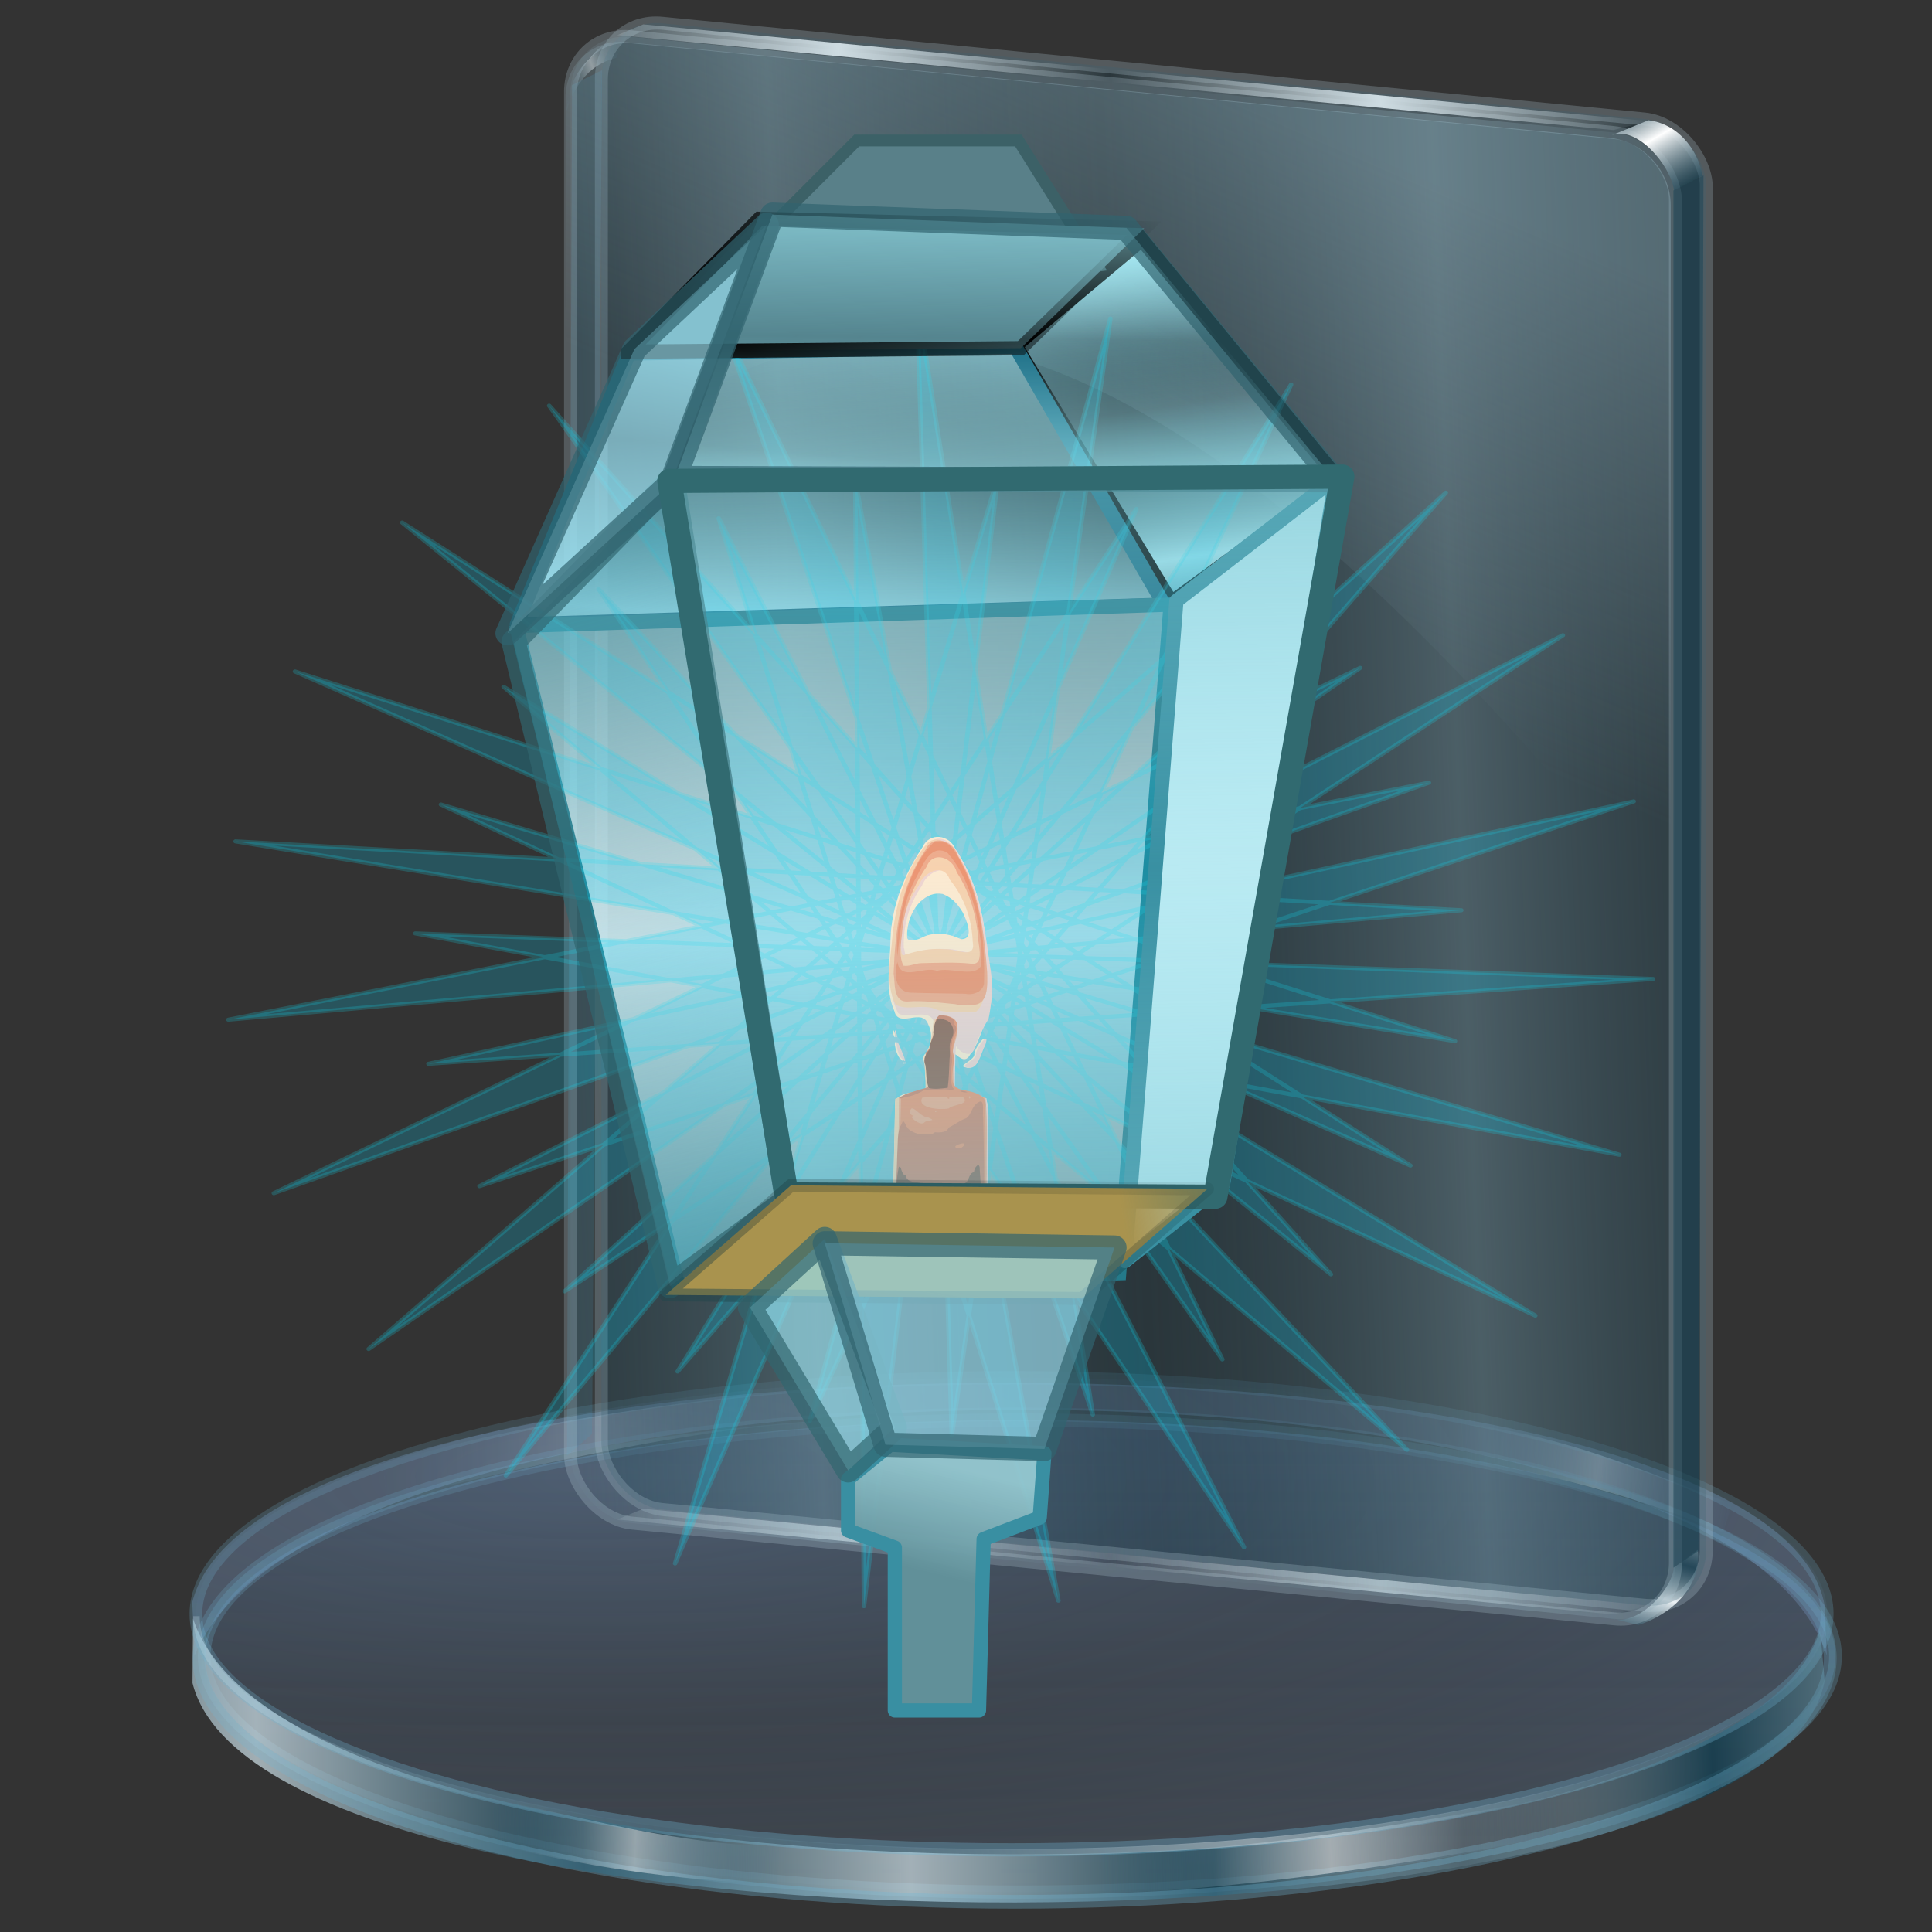 <?xml version="1.0" encoding="UTF-8" standalone="no"?>
<!-- Created with Inkscape (http://www.inkscape.org/) -->

<svg
   xmlns:dc="http://purl.org/dc/elements/1.1/"
   xmlns:cc="http://creativecommons.org/ns#"
   xmlns:rdf="http://www.w3.org/1999/02/22-rdf-syntax-ns#"
   xmlns:svg="http://www.w3.org/2000/svg"
   xmlns="http://www.w3.org/2000/svg"
   xmlns:xlink="http://www.w3.org/1999/xlink"
   xmlns:sodipodi="http://sodipodi.sourceforge.net/DTD/sodipodi-0.dtd"
   xmlns:inkscape="http://www.inkscape.org/namespaces/inkscape"
   id="svg2"
   sodipodi:version="0.32"
   inkscape:version="0.91 r13725"
   width="256"
   height="256"
   version="1.0"
   sodipodi:docname="candelaber.svg">
  <rect width="100%" height="100%" fill="#333333" stroke="none"/>
  <defs
     id="defs5">
    <linearGradient
       id="linearGradient4618"
       inkscape:collect="always">
      <stop
         id="stop4620"
         offset="0"
         style="stop-color:#aae7f1;stop-opacity:1" />
      <stop
         id="stop4622"
         offset="1"
         style="stop-color:#4e9ca9;stop-opacity:0" />
    </linearGradient>
    <linearGradient
       id="linearGradient4612"
       inkscape:collect="always">
      <stop
         id="stop4614"
         offset="0"
         style="stop-color:#619099;stop-opacity:1" />
      <stop
         id="stop4616"
         offset="1"
         style="stop-color:#95c8d0;stop-opacity:0.945" />
    </linearGradient>
    <linearGradient
       id="linearGradient4606"
       inkscape:collect="always">
      <stop
         id="stop4608"
         offset="0"
         style="stop-color:#4195a2;stop-opacity:1" />
      <stop
         id="stop4610"
         offset="1"
         style="stop-color:black;stop-opacity:0;" />
    </linearGradient>
    <linearGradient
       id="linearGradient4600"
       inkscape:collect="always">
      <stop
         id="stop4602"
         offset="0"
         style="stop-color:#b9ecf2;stop-opacity:0.544" />
      <stop
         id="stop4604"
         offset="1"
         style="stop-color:#d8f3f9;stop-opacity:0.878" />
    </linearGradient>
    <linearGradient
       id="linearGradient4594"
       inkscape:collect="always">
      <stop
         id="stop4596"
         offset="0"
         style="stop-color:#99ddec;stop-opacity:1" />
      <stop
         id="stop4598"
         offset="1"
         style="stop-color:#99e2ec;stop-opacity:0" />
    </linearGradient>
    <linearGradient
       id="linearGradient4565">
      <stop
         id="stop4567"
         offset="0"
         style="stop-color:#4e9aa9;stop-opacity:1" />
      <stop
         id="stop4569"
         offset="1"
         style="stop-color:#99dfec;stop-opacity:0" />
    </linearGradient>
    <linearGradient
       id="linearGradient4559"
       inkscape:collect="always">
      <stop
         id="stop4561"
         offset="0"
         style="stop-color:#99e1ec;stop-opacity:1" />
      <stop
         id="stop4563"
         offset="1"
         style="stop-color:#99e1ec;stop-opacity:0" />
    </linearGradient>
    <linearGradient
       id="linearGradient4551">
      <stop
         id="stop4553"
         offset="0"
         style="stop-color:#a6904d;stop-opacity:1" />
      <stop
         style="stop-color:#73bdc9;stop-opacity:0.498"
         offset="0"
         id="stop4555" />
      <stop
         id="stop4557"
         offset="1"
         style="stop-color:#99dfec;stop-opacity:0" />
    </linearGradient>
    <linearGradient
       inkscape:collect="always"
       id="linearGradient2817">
      <stop
         style="stop-color:#998461;stop-opacity:1;"
         offset="0"
         id="stop2819" />
      <stop
         style="stop-color:#d0ba95;stop-opacity:0.945"
         offset="1"
         id="stop2821" />
    </linearGradient>
    <linearGradient
       inkscape:collect="always"
       id="linearGradient2808">
      <stop
         style="stop-color:#f2e4b9;stop-opacity:0.825"
         offset="0"
         id="stop2810" />
      <stop
         style="stop-color:#f4f4f4;stop-opacity:0.878"
         offset="1"
         id="stop2812" />
    </linearGradient>
    <linearGradient
       inkscape:collect="always"
       id="linearGradient2803">
      <stop
         style="stop-color:#f1e0aa;stop-opacity:1"
         offset="0"
         id="stop2805" />
      <stop
         style="stop-color:#a9934e;stop-opacity:0;"
         offset="1"
         id="stop2807" />
    </linearGradient>
    <linearGradient
       inkscape:collect="always"
       id="linearGradient2793">
      <stop
         style="stop-color:black;stop-opacity:1;"
         offset="0"
         id="stop2795" />
      <stop
         style="stop-color:black;stop-opacity:0;"
         offset="1"
         id="stop2797" />
    </linearGradient>
    <linearGradient
       inkscape:collect="always"
       id="linearGradient2785">
      <stop
         style="stop-color:#a9934e;stop-opacity:1;"
         offset="0"
         id="stop2787" />
      <stop
         style="stop-color:#a9934e;stop-opacity:0;"
         offset="1"
         id="stop2789" />
    </linearGradient>
    <linearGradient
       inkscape:collect="always"
       id="linearGradient2886">
      <stop
         style="stop-color:#ecd899;stop-opacity:1;"
         offset="0"
         id="stop2888" />
      <stop
         style="stop-color:#ecd899;stop-opacity:0;"
         offset="1"
         id="stop2890" />
    </linearGradient>
    <linearGradient
       id="linearGradient2878">
      <stop
         style="stop-color:#a9934e;stop-opacity:1"
         offset="0"
         id="stop2880" />
      <stop
         style="stop-color:#ecd899;stop-opacity:0;"
         offset="1"
         id="stop2882" />
    </linearGradient>
    <linearGradient
       id="linearGradient2868">
      <stop
         style="stop-color:#a6904d;stop-opacity:1"
         offset="0"
         id="stop2870" />
      <stop
         id="stop2876"
         offset="0"
         style="stop-color:#c9b473;stop-opacity:0.498;" />
      <stop
         style="stop-color:#ecd899;stop-opacity:0;"
         offset="1"
         id="stop2872" />
    </linearGradient>
    <linearGradient
       inkscape:collect="always"
       id="linearGradient2832">
      <stop
         style="stop-color:black;stop-opacity:1;"
         offset="0"
         id="stop2834" />
      <stop
         style="stop-color:black;stop-opacity:0;"
         offset="1"
         id="stop2836" />
    </linearGradient>
    <linearGradient
       inkscape:collect="always"
       xlink:href="#linearGradient2832"
       id="linearGradient2838"
       x1="76.552"
       y1="25.002"
       x2="91.389"
       y2="5.189"
       gradientUnits="userSpaceOnUse"
       gradientTransform="matrix(2.308,0,0,2.117,-65.623,-3.395)" />
    <linearGradient
       inkscape:collect="always"
       xlink:href="#linearGradient2868"
       id="linearGradient2874"
       x1="89.41"
       y1="89.474"
       x2="88.909"
       y2="60.226"
       gradientUnits="userSpaceOnUse"
       spreadMethod="reflect"
       gradientTransform="matrix(2.308,0,0,2.117,-63.279,-7.266)" />
    <linearGradient
       inkscape:collect="always"
       xlink:href="#linearGradient2878"
       id="linearGradient2884"
       x1="71.484"
       y1="87.744"
       x2="64"
       y2="61.012"
       gradientUnits="userSpaceOnUse"
       spreadMethod="reflect"
       gradientTransform="matrix(2.308,0,0,2.117,-63.871,-8.263)" />
    <linearGradient
       inkscape:collect="always"
       xlink:href="#linearGradient2886"
       id="linearGradient2892"
       x1="84.379"
       y1="32.3"
       x2="84.506"
       y2="22.644"
       gradientUnits="userSpaceOnUse"
       spreadMethod="reflect"
       gradientTransform="matrix(2.308,0,0,2.117,-65.41,-10.828)" />
    <linearGradient
       inkscape:collect="always"
       xlink:href="#linearGradient2785"
       id="linearGradient2791"
       x1="79.276"
       y1="89.78"
       x2="97.205"
       y2="86.701"
       gradientUnits="userSpaceOnUse"
       gradientTransform="matrix(1.896,0,0,2.141,5.333,-8.124)" />
    <linearGradient
       inkscape:collect="always"
       xlink:href="#linearGradient2793"
       id="linearGradient2799"
       x1="56.189"
       y1="114.918"
       x2="63.23"
       y2="75.928"
       gradientUnits="userSpaceOnUse"
       gradientTransform="matrix(1.896,0,0,2.141,5.333,-8.124)" />
    <linearGradient
       inkscape:collect="always"
       xlink:href="#linearGradient2803"
       id="linearGradient2809"
       x1="77.98"
       y1="36.81"
       x2="76.171"
       y2="25.78"
       gradientUnits="userSpaceOnUse"
       spreadMethod="reflect"
       gradientTransform="matrix(2.308,0,0,2.117,-17.112,-6.571)" />
    <linearGradient
       inkscape:collect="always"
       xlink:href="#linearGradient2886"
       id="linearGradient2814"
       x1="113.905"
       y1="82.071"
       x2="115.944"
       y2="55.92"
       gradientUnits="userSpaceOnUse"
       spreadMethod="reflect" />
    <linearGradient
       inkscape:collect="always"
       xlink:href="#linearGradient2808"
       id="linearGradient2815"
       x1="105.54"
       y1="77.389"
       x2="106.669"
       y2="130.756"
       gradientUnits="userSpaceOnUse"
       spreadMethod="reflect" />
    <linearGradient
       inkscape:collect="always"
       xlink:href="#linearGradient2817"
       id="linearGradient2823"
       x1="126.743"
       y1="229.622"
       x2="130.78"
       y2="213.205"
       gradientUnits="userSpaceOnUse" />
    <linearGradient
       inkscape:collect="always"
       xlink:href="#linearGradient4618"
       id="linearGradient1954"
       gradientUnits="userSpaceOnUse"
       gradientTransform="matrix(1.969,0,0,1.806,-193.016,11.664)"
       spreadMethod="reflect"
       x1="77.98"
       y1="36.81"
       x2="76.171"
       y2="25.78" />
    <linearGradient
       inkscape:collect="always"
       xlink:href="#linearGradient4594"
       id="linearGradient1956"
       gradientUnits="userSpaceOnUse"
       spreadMethod="reflect"
       x1="113.905"
       y1="82.071"
       x2="115.944"
       y2="55.92"
       gradientTransform="matrix(0.853,0,0,0.853,-178.417,17.269)" />
    <linearGradient
       inkscape:collect="always"
       xlink:href="#linearGradient4600"
       id="linearGradient1958"
       gradientUnits="userSpaceOnUse"
       spreadMethod="reflect"
       x1="105.54"
       y1="77.389"
       x2="106.669"
       y2="130.756"
       gradientTransform="matrix(0.853,0,0,0.853,-178.417,17.269)" />
    <linearGradient
       inkscape:collect="always"
       xlink:href="#linearGradient2832"
       id="linearGradient1960"
       gradientUnits="userSpaceOnUse"
       gradientTransform="matrix(1.969,0,0,1.806,-234.399,14.373)"
       x1="76.552"
       y1="25.002"
       x2="91.389"
       y2="5.189" />
    <linearGradient
       inkscape:collect="always"
       xlink:href="#linearGradient4565"
       id="linearGradient1962"
       gradientUnits="userSpaceOnUse"
       gradientTransform="matrix(1.969,0,0,1.806,-232.905,10.22)"
       spreadMethod="reflect"
       x1="71.484"
       y1="87.744"
       x2="64"
       y2="61.012" />
    <linearGradient
       inkscape:collect="always"
       xlink:href="#linearGradient4612"
       id="linearGradient1964"
       gradientUnits="userSpaceOnUse"
       x1="126.743"
       y1="229.622"
       x2="130.78"
       y2="213.205"
       gradientTransform="matrix(0.853,0,0,0.853,-178.417,17.269)" />
    <linearGradient
       inkscape:collect="always"
       xlink:href="#linearGradient4559"
       id="linearGradient1966"
       gradientUnits="userSpaceOnUse"
       gradientTransform="matrix(1.969,0,0,1.806,-234.806,8.032)"
       spreadMethod="reflect"
       x1="84.379"
       y1="32.3"
       x2="84.506"
       y2="22.644" />
    <linearGradient
       inkscape:collect="always"
       xlink:href="#linearGradient4551"
       id="linearGradient1968"
       gradientUnits="userSpaceOnUse"
       gradientTransform="matrix(1.969,0,0,1.806,-232.694,10.482)"
       spreadMethod="reflect"
       x1="89.41"
       y1="89.474"
       x2="88.909"
       y2="60.226" />
    <linearGradient
       inkscape:collect="always"
       xlink:href="#linearGradient2785"
       id="linearGradient1970"
       gradientUnits="userSpaceOnUse"
       gradientTransform="matrix(1.618,0,0,1.826,-173.867,10.339)"
       x1="79.276"
       y1="89.78"
       x2="97.205"
       y2="86.701" />
    <linearGradient
       inkscape:collect="always"
       xlink:href="#linearGradient4606"
       id="linearGradient1972"
       gradientUnits="userSpaceOnUse"
       gradientTransform="matrix(1.618,0,0,1.826,-173.867,10.339)"
       x1="56.189"
       y1="114.918"
       x2="63.23"
       y2="75.928" />
    <linearGradient
       id="linearGradient3863">
      <stop
         id="stop3865"
         offset="0"
         style="stop-color:#608596;stop-opacity:1;" />
      <stop
         id="stop3867"
         offset="1"
         style="stop-color:#608596;stop-opacity:0;" />
    </linearGradient>
    <linearGradient
       id="linearGradient3828">
      <stop
         style="stop-color:#ffffff;stop-opacity:0.486;"
         offset="0"
         id="stop3830" />
      <stop
         style="stop-color:#286483;stop-opacity:0;"
         offset="1"
         id="stop3832" />
    </linearGradient>
    <linearGradient
       id="linearGradient3906">
      <stop
         id="stop3908"
         offset="0"
         style="stop-color:#cedce2;stop-opacity:1;" />
      <stop
         id="stop3910"
         offset="1"
         style="stop-color:#cedce2;stop-opacity:0;" />
    </linearGradient>
    <linearGradient
       id="linearGradient3892">
      <stop
         id="stop3894"
         offset="0"
         style="stop-color:#1a485c;stop-opacity:0.535;" />
      <stop
         id="stop3896"
         offset="1"
         style="stop-color:#ffffff;stop-opacity:1;" />
    </linearGradient>
    <linearGradient
       id="linearGradient3878">
      <stop
         id="stop3880"
         offset="0"
         style="stop-color:#9abcca;stop-opacity:0.599;" />
      <stop
         id="stop3882"
         offset="1"
         style="stop-color:#9abcca;stop-opacity:0;" />
    </linearGradient>
    <linearGradient
       id="linearGradient3867">
      <stop
         id="stop3869"
         offset="0"
         style="stop-color:#99bbc9;stop-opacity:0.507;" />
      <stop
         id="stop3871"
         offset="1"
         style="stop-color:#476b7a;stop-opacity:0;" />
    </linearGradient>
    <linearGradient
       id="linearGradient3851">
      <stop
         id="stop3853"
         offset="0"
         style="stop-color:#123e50;stop-opacity:0.683;" />
      <stop
         style="stop-color:#c6d7de;stop-opacity:0.749;"
         offset="0.371"
         id="stop3861" />
      <stop
         style="stop-color:#123e50;stop-opacity:0.782;"
         offset="0.716"
         id="stop3859" />
      <stop
         id="stop3855"
         offset="1"
         style="stop-color:#c3d4db;stop-opacity:0.099;" />
    </linearGradient>
    <linearGradient
       id="linearGradient3824">
      <stop
         style="stop-color:#ffffff;stop-opacity:0.838;"
         offset="0"
         id="stop3826" />
      <stop
         style="stop-color:#70b5d4;stop-opacity:0;"
         offset="1"
         id="stop3828" />
    </linearGradient>
    <linearGradient
       id="linearGradient3815">
      <stop
         style="stop-color:#9fcaff;stop-opacity:0.113;"
         offset="0"
         id="stop3817" />
      <stop
         style="stop-color:#668dbd;stop-opacity:0;"
         offset="1"
         id="stop3819" />
    </linearGradient>
    <linearGradient
       id="linearGradient3773">
      <stop
         id="stop3775"
         offset="0"
         style="stop-color:#70b5d4;stop-opacity:0.838;" />
      <stop
         id="stop3777"
         offset="1"
         style="stop-color:#70b5d4;stop-opacity:0.275;" />
    </linearGradient>
    <linearGradient
       id="linearGradient3765">
      <stop
         id="stop3767"
         offset="0"
         style="stop-color:#668dbd;stop-opacity:0.353;" />
      <stop
         id="stop3769"
         offset="1"
         style="stop-color:#668dbd;stop-opacity:0.094;" />
    </linearGradient>
    <linearGradient
       gradientUnits="userSpaceOnUse"
       y2="256.248"
       x2="17.757"
       y1="183.528"
       x1="17.757"
       id="linearGradient3771"
       xlink:href="#linearGradient3765"
       inkscape:collect="always" />
    <linearGradient
       gradientUnits="userSpaceOnUse"
       y2="173.91"
       x2="67.09"
       y1="264.766"
       x1="66.09"
       id="linearGradient3779"
       xlink:href="#linearGradient3773"
       inkscape:collect="always" />
    <linearGradient
       gradientTransform="translate(-69.456,-43.096)"
       spreadMethod="reflect"
       gradientUnits="userSpaceOnUse"
       y2="6.578"
       x2="63.371"
       y1="10.421"
       x1="61.93"
       id="linearGradient3826"
       xlink:href="#linearGradient3828"
       inkscape:collect="always" />
    <linearGradient
       y2="254.222"
       x2="266.184"
       y1="253.176"
       x1="229.62"
       spreadMethod="reflect"
       gradientTransform="matrix(0.827,0,0,-0.827,-106.377,393.99)"
       gradientUnits="userSpaceOnUse"
       id="linearGradient3860"
       xlink:href="#linearGradient3828"
       inkscape:collect="always" />
    <linearGradient
       y2="252.548"
       x2="249.448"
       y1="251.921"
       x1="226.482"
       spreadMethod="reflect"
       gradientTransform="matrix(-0.82,-0.107,0.107,-0.82,367.072,422.465)"
       gradientUnits="userSpaceOnUse"
       id="linearGradient3862"
       xlink:href="#linearGradient3828"
       inkscape:collect="always" />
    <linearGradient
       y2="234.6"
       x2="354.074"
       y1="236.06"
       x1="218.432"
       spreadMethod="reflect"
       gradientTransform="matrix(0.827,0,0,0.827,-100.847,27.345)"
       gradientUnits="userSpaceOnUse"
       id="linearGradient3868"
       xlink:href="#linearGradient3851"
       inkscape:collect="always" />
    <linearGradient
       y2="252.548"
       x2="249.448"
       y1="251.921"
       x1="226.482"
       spreadMethod="reflect"
       gradientTransform="matrix(0.827,0,0,0.608,-100.847,80.374)"
       gradientUnits="userSpaceOnUse"
       id="linearGradient3872"
       xlink:href="#linearGradient3828"
       inkscape:collect="always" />
    <linearGradient
       y2="254.222"
       x2="266.184"
       y1="253.176"
       x1="229.62"
       spreadMethod="reflect"
       gradientTransform="matrix(-0.827,0,0,0.633,365.062,74.618)"
       gradientUnits="userSpaceOnUse"
       id="linearGradient3874"
       xlink:href="#linearGradient3828"
       inkscape:collect="always" />
    <radialGradient
       r="126.76"
       fy="149.726"
       fx="-39.669"
       cy="149.726"
       cx="-39.669"
       spreadMethod="reflect"
       gradientTransform="matrix(1,0,0,0.283,0,157.826)"
       gradientUnits="userSpaceOnUse"
       id="radialGradient3876"
       xlink:href="#linearGradient3815"
       inkscape:collect="always" />
    <linearGradient
       y2="234.132"
       x2="144.097"
       y1="264.766"
       x1="66.09"
       spreadMethod="reflect"
       gradientTransform="matrix(0.827,0,0,0.862,114.192,14.734)"
       gradientUnits="userSpaceOnUse"
       id="linearGradient3881"
       xlink:href="#linearGradient3824"
       inkscape:collect="always" />
    <linearGradient
       y2="296.34"
       x2="-180.909"
       y1="350.203"
       x1="-192.233"
       spreadMethod="reflect"
       gradientUnits="userSpaceOnUse"
       id="linearGradient3961"
       xlink:href="#linearGradient3851"
       inkscape:collect="always" />
    <linearGradient
       y2="139.838"
       x2="-117.927"
       y1="139.838"
       x1="-256.454"
       gradientUnits="userSpaceOnUse"
       id="linearGradient3963"
       xlink:href="#linearGradient3863"
       inkscape:collect="always" />
    <linearGradient
       y2="176.279"
       x2="-205.688"
       y1="139.838"
       x1="-255.704"
       spreadMethod="reflect"
       gradientUnits="userSpaceOnUse"
       id="linearGradient3965"
       xlink:href="#linearGradient3906"
       inkscape:collect="always" />
    <linearGradient
       y2="308.182"
       x2="-65.096"
       y1="389.57"
       x1="-69.751"
       spreadMethod="reflect"
       gradientUnits="userSpaceOnUse"
       id="linearGradient3969"
       xlink:href="#linearGradient3851"
       inkscape:collect="always" />
    <linearGradient
       gradientTransform="matrix(1,0.025,0,1,11.542,-217.795)"
       y2="308.182"
       x2="-65.096"
       y1="389.57"
       x1="-69.751"
       spreadMethod="reflect"
       gradientUnits="userSpaceOnUse"
       id="linearGradient3850"
       xlink:href="#linearGradient3851"
       inkscape:collect="always" />
    <linearGradient
       gradientTransform="matrix(1,0.025,0,1,11.542,-217.795)"
       y2="296.34"
       x2="-180.909"
       y1="350.203"
       x1="-192.233"
       spreadMethod="reflect"
       gradientUnits="userSpaceOnUse"
       id="linearGradient3855"
       xlink:href="#linearGradient3851"
       inkscape:collect="always" />
    <linearGradient
       gradientUnits="userSpaceOnUse"
       y2="135.619"
       x2="-189.41"
       y1="45.161"
       x1="-220.782"
       id="linearGradient3869"
       xlink:href="#linearGradient3828"
       inkscape:collect="always" />
    <linearGradient
       y2="-16.116"
       x2="359.276"
       y1="-13.077"
       x1="317.975"
       spreadMethod="reflect"
       gradientTransform="matrix(0.827,0,0,0.827,-308.167,32.018)"
       gradientUnits="userSpaceOnUse"
       id="linearGradient3082"
       xlink:href="#linearGradient3906"
       inkscape:collect="always" />
    <linearGradient
       y2="-6.678"
       x2="360.237"
       y1="1.048"
       x1="364.687"
       spreadMethod="reflect"
       gradientTransform="matrix(0.827,0,0,0.827,-308.167,32.018)"
       gradientUnits="userSpaceOnUse"
       id="linearGradient3085"
       xlink:href="#linearGradient3892"
       inkscape:collect="always" />
    <linearGradient
       y2="30.137"
       x2="264.016"
       y1="-44.748"
       x1="289.318"
       gradientTransform="matrix(0.823,0.08,0,0.827,-308.189,32.26)"
       gradientUnits="userSpaceOnUse"
       id="linearGradient3089"
       xlink:href="#linearGradient3878"
       inkscape:collect="always" />
    <linearGradient
       y2="54.152"
       x2="278.953"
       y1="56.223"
       x1="227.445"
       spreadMethod="reflect"
       gradientTransform="matrix(0.827,0,0,0.827,-309.05,61.54)"
       gradientUnits="userSpaceOnUse"
       id="linearGradient3092"
       xlink:href="#linearGradient3867"
       inkscape:collect="always" />
    <linearGradient
       y2="-4.093"
       x2="361.38"
       y1="-9.786"
       x1="359.711"
       spreadMethod="reflect"
       gradientTransform="matrix(0.827,0,0,-0.827,-308.378,209.253)"
       gradientUnits="userSpaceOnUse"
       id="linearGradient3097"
       xlink:href="#linearGradient3892"
       inkscape:collect="always" />
    <linearGradient
       y2="-16.116"
       x2="359.276"
       y1="-13.077"
       x1="317.975"
       spreadMethod="reflect"
       gradientTransform="matrix(0.827,0,0,0.827,-308.167,221.322)"
       gradientUnits="userSpaceOnUse"
       id="linearGradient3100"
       xlink:href="#linearGradient3906"
       inkscape:collect="always" />
    <linearGradient
       y2="6.578"
       x2="63.371"
       y1="10.421"
       x1="61.93"
       spreadMethod="reflect"
       gradientTransform="matrix(0,1,1,0,-156.373,-45.269)"
       gradientUnits="userSpaceOnUse"
       id="linearGradient3103"
       xlink:href="#linearGradient3828"
       inkscape:collect="always" />
    <linearGradient
       inkscape:collect="always"
       xlink:href="#linearGradient3773"
       id="linearGradient4547"
       gradientUnits="userSpaceOnUse"
       x1="66.09"
       y1="264.766"
       x2="67.09"
       y2="173.91" />
    <linearGradient
       inkscape:collect="always"
       xlink:href="#linearGradient3773"
       id="linearGradient4549"
       gradientUnits="userSpaceOnUse"
       x1="66.09"
       y1="264.766"
       x2="67.09"
       y2="173.91" />
  </defs>
  <sodipodi:namedview
     inkscape:window-height="1057"
     inkscape:window-width="1920"
     inkscape:pageshadow="2"
     inkscape:pageopacity="0"
     guidetolerance="10.0"
     gridtolerance="10.0"
     objecttolerance="10.0"
     borderopacity="1.0"
     bordercolor="#666666"
     pagecolor="#ffffff"
     id="base"
     inkscape:zoom="3.3984375"
     inkscape:cx="128"
     inkscape:cy="128"
     inkscape:window-x="-2"
     inkscape:window-y="-5"
     inkscape:current-layer="svg2"
     width="256px"
     height="256px"
     showgrid="false"
     inkscape:window-maximized="1" />
  <g
     id="g4523"
     transform="matrix(1.039,0,0,1.039,-2.876,-3.29)">
    <g
       transform="translate(-2.664,4.735)"
       id="g3846">
      <path
         style="opacity:0.6;fill:url(#linearGradient3860);fill-opacity:1;stroke:none"
         d="m 54.736,189.873 c 11.343,-2.986 45.459,-11.095 58.887,-9.859 l -0.886,-4.417 c -12.716,0.165 -45.309,4.766 -58.434,9.796 z"
         id="path3807"
         inkscape:connector-curvature="0"
         sodipodi:nodetypes="ccccc" />
      <path
         sodipodi:nodetypes="ccccc"
         inkscape:connector-curvature="0"
         id="path3803"
         d="m 225.185,193.85 c -10.996,-4.577 -21.979,-7.512 -35.16,-9.587 l 1.518,-4.32 c 13.501,1.503 24.017,6.306 34.784,10.309 z"
         style="fill:url(#linearGradient3862);fill-opacity:1;stroke:none" />
      <path
         style="fill:#7b97c2;fill-opacity:0.332;stroke:none"
         d="m 29.953,202.769 0.296,6.783 c 17.429,-41.667 194.672,-41.857 208.155,0 l -0.296,-6.502 C 231.103,165.66 39.311,165.153 29.953,202.769 Z"
         id="path3781"
         inkscape:connector-curvature="0"
         sodipodi:nodetypes="ccccc" />
      <ellipse
         style="fill:url(#linearGradient3771);fill-opacity:1;stroke:url(#linearGradient4547);stroke-width:1.959;stroke-miterlimit:4;stroke-dasharray:none;stroke-opacity:0.427"
         id="path3755"
         transform="matrix(0.827,0,0,0.862,115.18,19.83)"
         cx="24.564"
         cy="220.19"
         rx="125.78"
         ry="34.923" />
      <path
         sodipodi:nodetypes="ccccc"
         inkscape:connector-curvature="0"
         id="path3783"
         d="m 29.983,213.069 0.067,-8.22 c 13.102,40.124 195.927,39.629 207.496,1.437 l 0.592,6.502 C 231.132,250.178 39.34,250.685 29.983,213.069 Z"
         style="fill:url(#linearGradient3868);fill-opacity:1;stroke:none" />
      <ellipse
         transform="matrix(0.827,0,0,0.89,114.517,13.925)"
         id="path3785"
         style="fill:none;stroke:url(#linearGradient4549);stroke-width:1.959;stroke-miterlimit:4;stroke-dasharray:none;stroke-opacity:0.427"
         cx="24.564"
         cy="220.19"
         rx="125.78"
         ry="34.923" />
      <path
         style="fill:url(#linearGradient3872);fill-opacity:1;stroke:none"
         d="m 68.008,227.81 c 11.496,2.29 23.526,5.878 36.865,6.135 l -0.346,4.779 c -13.505,-0.504 -25.08,-2.407 -35.682,-5.023 z"
         id="path3789"
         inkscape:connector-curvature="0"
         sodipodi:nodetypes="ccccc" />
      <path
         sodipodi:nodetypes="ccccc"
         inkscape:connector-curvature="0"
         id="path3799"
         d="m 203.819,227.637 c -11.343,2.117 -44.492,8.055 -57.986,6.597 l -0.144,5.491 c 12.959,0.451 46.312,-4.401 58.375,-7.444 z"
         style="fill:url(#linearGradient3874);fill-opacity:1;stroke:none" />
      <ellipse
         transform="matrix(0.827,0,0,0.862,114.122,14.437)"
         id="path3811"
         style="fill:url(#radialGradient3876);fill-opacity:1;stroke:url(#linearGradient3779);stroke-width:1.959;stroke-miterlimit:4;stroke-dasharray:none;stroke-opacity:0.427"
         cx="24.564"
         cy="220.19"
         rx="125.78"
         ry="34.923" />
      <path
         style="fill:none;stroke:url(#linearGradient3881);stroke-width:0.827;stroke-miterlimit:4;stroke-dasharray:none;stroke-opacity:0.427"
         d="m 238.526,204.545 c 0,16.626 -46.571,30.105 -104.02,30.105 -57.448,0 -104.02,-13.478 -104.02,-30.105"
         id="path3821"
         inkscape:connector-curvature="0"
         sodipodi:nodetypes="csc" />
    </g>
    <g
       transform="translate(224.017,-5.677)"
       id="g3873">
      <path
         style="fill:url(#linearGradient3103);fill-opacity:1;stroke:none"
         d="m -141.328,13.578 -1.321,2.642 c -2.317,0.547 -4.95,2.202 -6.325,6.725 0.187,-3.306 1.438,-5.221 3.002,-6.725 1.479,-1.981 3.06,-2.332 4.644,-2.642 z"
         id="path3818"
         inkscape:connector-curvature="0"
         sodipodi:nodetypes="ccccc" />
      <path
         inkscape:connector-curvature="0"
         id="path3914"
         d="m -142.529,202.625 3.313,-1.371 128.169,12.337 -4.455,1.142 z"
         style="opacity:0.771;fill:url(#linearGradient3100);fill-opacity:1;stroke:none" />
      <path
         sodipodi:nodetypes="ccccc"
         inkscape:connector-curvature="0"
         id="path3900"
         d="m -15.933,215.172 c 3.221,1.302 7.77,-3.233 8.169,-6.413 l 3.02,-2.244 c 0.632,4.076 -2.777,8.039 -7.569,9.569 z"
         style="fill:url(#linearGradient3097);fill-opacity:1;stroke:none" />
      <rect
         style="opacity:0.6;fill:#123e50;fill-opacity:0.473;stroke:#b6ccd6;stroke-width:1.658;stroke-miterlimit:4;stroke-dasharray:none;stroke-opacity:0.427"
         id="rect3863"
         width="141.618"
         height="189.545"
         x="-145.28"
         y="25.144"
         ry="7.847"
         transform="matrix(0.995,0.097,0,1,0,0)" />
      <path
         sodipodi:nodetypes="ccccc"
         inkscape:connector-curvature="0"
         id="path3888"
         d="m -148.302,19.705 3.837,-1.918 -1.279,173.933 -3.197,2.771 z"
         style="fill:#449abe;fill-opacity:0.199;stroke:none" />
      <rect
         transform="matrix(0.995,0.097,0,1,0,0)"
         ry="7.847"
         y="27.252"
         x="-149.237"
         height="189.545"
         width="141.618"
         id="rect3865"
         style="opacity:0.6;fill:url(#linearGradient3092);fill-opacity:1;stroke:#b6ccd6;stroke-width:1.658;stroke-miterlimit:4;stroke-dasharray:none;stroke-opacity:0.427" />
      <path
         style="opacity:0.6;fill:url(#linearGradient3089);fill-opacity:1;stroke:none"
         d="m -141.318,14.218 125.33,12.202 c 4.327,0.421 7.81,4.26 7.81,8.608 l 0,90.849 C -83.297,31.653 -118.383,45.376 -149.129,70.804 l 0,-49.499 c 0,-4.347 3.483,-7.508 7.81,-7.087 z"
         id="rect3875"
         inkscape:connector-curvature="0"
         sodipodi:nodetypes="sssccss" />
      <path
         style="fill:#204757;fill-opacity:0.585;stroke:none"
         d="m -7.834,33.133 3.837,-1.918 -0.639,175.425 -3.197,2.132 z"
         id="path3886"
         inkscape:connector-curvature="0"
         sodipodi:nodetypes="ccccc" />
      <path
         style="fill:url(#linearGradient3085);fill-opacity:1;stroke:none"
         d="m -15.721,26.099 c 3.221,-1.302 7.559,3.859 7.958,7.039 l 3.614,-1.863 c -0.28,-2.409 -2.499,-6.572 -6.882,-7.095 z"
         id="path3890"
         inkscape:connector-curvature="0"
         sodipodi:nodetypes="ccccc" />
      <path
         style="fill:url(#linearGradient3082);fill-opacity:1;stroke:none"
         d="m -142.529,13.321 3.313,-1.371 128.169,12.337 -4.455,1.142 z"
         id="path3904"
         inkscape:connector-curvature="0" />
    </g>
  </g>
  <g
     id="g4624"
     transform="translate(195.678,-4.12)">
    <path
       sodipodi:nodetypes="ccccc"
       id="path2801"
       d="M -61.119,49.908 -44.384,35.88 -18.253,67.716 -40.477,83.929 -61.119,49.908 Z"
       style="fill:url(#linearGradient1954);fill-opacity:1;fill-rule:evenodd;stroke:#000000;stroke-width:1.886px;stroke-linecap:butt;stroke-linejoin:miter;stroke-opacity:1"
       inkscape:connector-curvature="0" />
    <path
       id="path1919"
       d="m -112.33,50.969 -14.88,35.888 85.781,-2.626 -19.695,-34.137 -51.206,0.875 z"
       style="fill:url(#linearGradient1956);fill-opacity:1;fill-rule:evenodd;stroke:#196b83;stroke-width:1.877;stroke-linecap:round;stroke-linejoin:round;stroke-miterlimit:4;stroke-dasharray:none;stroke-opacity:1"
       inkscape:connector-curvature="0" />
    <path
       sodipodi:nodetypes="ccccc"
       id="path2826"
       d="m -127.266,87.071 86.697,-2.84 -6.812,88.601 -58.36,1.881 -21.525,-87.642 z"
       style="fill:url(#linearGradient1958);fill-opacity:1;fill-rule:evenodd;stroke:#247a8a;stroke-width:1.886px;stroke-linecap:butt;stroke-linejoin:miter;stroke-opacity:1"
       inkscape:connector-curvature="0" />
    <path
       transform="matrix(1.969,0,0,1.806,-194.472,10.63)"
       d="M 19.238,45.659 94.305,81.912 26.452,34.734 88.954,89.895 36.345,26.16 81.647,96.138 48.185,20.573 72.927,100.179 61.093,18.387 63.44,101.716 74.112,19.766 53.89,100.638 86.277,24.605 44.985,97.023 96.684,32.547 37.386,91.139 104.563,43.003 31.656,83.423 109.329,55.196 28.221,74.448 110.629,68.223 27.334,64.878 108.365,81.118 29.062,55.424 102.707,92.924 33.276,46.787 94.073,102.765 39.665,39.607 83.104,109.912 47.753,34.417 70.614,113.835 56.942,31.602 57.529,114.243 66.55,31.37 44.818,111.104 75.864,33.739 33.426,104.654 84.194,38.533 24.197,95.368 90.921,45.397 17.815,83.937 95.547,53.821 14.754,71.208 97.728,63.18 15.24,58.126 97.304,72.782 Z"
       inkscape:randomized="0"
       inkscape:rounded="0"
       inkscape:flatsided="false"
       sodipodi:arg2="0.45395525"
       sodipodi:arg1="-2.69465"
       sodipodi:r2="35.289879"
       sodipodi:r1="48.072758"
       sodipodi:cy="66.436874"
       sodipodi:cx="62.589176"
       sodipodi:sides="23"
       id="path3153"
       style="opacity:0.209;fill:#00d4ff;fill-opacity:1;stroke:#16ddf0;stroke-width:0.3;stroke-linecap:square;stroke-linejoin:round;stroke-miterlimit:4;stroke-dasharray:none;stroke-opacity:1"
       sodipodi:type="star" />
    <path
       id="path2850"
       d="m -105.763,46.336 23.611,-23.6 21.414,0 10.433,16.608 -55.457,6.993 z"
       style="fill:#598089;fill-opacity:1;fill-rule:evenodd;stroke:#3c6167;stroke-width:1.558px;stroke-linecap:butt;stroke-linejoin:miter;stroke-opacity:1"
       inkscape:connector-curvature="0" />
    <path
       sodipodi:nodetypes="ccccc"
       id="path2830"
       d="m -112.404,50.722 17.339,-17.607 51.008,1.241 -16.36,15.903 -51.987,0.463 z"
       style="fill:#55858f;fill-opacity:1;fill-rule:evenodd;stroke:url(#linearGradient1960);stroke-width:1.886px;stroke-linecap:butt;stroke-linejoin:miter;stroke-opacity:1"
       inkscape:connector-curvature="0" />
    <path
       sodipodi:nodetypes="ccccc"
       id="path1877"
       d="m -106.574,67.584 15.184,95.594 -15.514,11.359 -20.725,-85.371 21.055,-21.582 z"
       style="opacity:0.684;fill:url(#linearGradient1962);fill-opacity:1;fill-rule:evenodd;stroke:#316670;stroke-width:3.206;stroke-linecap:square;stroke-linejoin:round;stroke-miterlimit:4;stroke-dasharray:none;stroke-opacity:1"
       inkscape:connector-curvature="0" />
    <path
       sodipodi:nodetypes="ccccc"
       id="path1879"
       d="m -128.43,88.03 21.674,-19.878 12.674,-34.254 -17.53,16.481 -16.818,37.652 z"
       style="opacity:0.684;fill:#99ddec;fill-opacity:1;fill-rule:evenodd;stroke:#316470;stroke-width:3.206;stroke-linecap:round;stroke-linejoin:round;stroke-miterlimit:4;stroke-dasharray:none;stroke-opacity:1"
       inkscape:connector-curvature="0" />
    <path
       sodipodi:nodetypes="ccccc"
       id="path2828"
       d="m -18.713,67.454 -21.088,16.294 -6.812,87.465 13.005,-10.223 14.895,-93.536 z"
       style="fill:#b9eaf2;fill-opacity:1;fill-rule:evenodd;stroke:#3990a2;stroke-width:1.885;stroke-linecap:round;stroke-linejoin:round;stroke-miterlimit:4;stroke-dasharray:none;stroke-opacity:1"
       inkscape:connector-curvature="0" />
    <path
       id="path2840"
       d="m -83.298,200.095 5.573,-4.544 20.436,1.136 -0.619,8.519 -7.431,2.84 -0.619,22.718 -11.147,0 0,-21.582 -6.193,-2.272 0,-6.815 z"
       style="fill:url(#linearGradient1964);fill-opacity:1;fill-rule:evenodd;stroke:#398fa2;stroke-width:1.886px;stroke-linecap:round;stroke-linejoin:round;stroke-opacity:1"
       inkscape:connector-curvature="0" />
    <g
       transform="matrix(1.969,0,0,1.806,-35.84,6.477)"
       id="g3119">
      <path
         id="path3137"
         d="m -21.121,87.74 c 0.078,-2.618 0.129,-5.247 0.183,-7.869 -0.158,-1.077 1.268,-0.955 1.966,-1.247 0.281,-0.231 -0.006,-0.925 0.07,-1.294 0.112,-0.424 -0.368,-1.047 0.027,-1.349 0.371,-0.612 0.495,-1.411 0.159,-2.141 -0.413,-1.24 -1.963,0.336 -2.27,-0.945 -0.675,-1.679 -0.28,-3.526 -0.264,-5.278 0.064,-2.4 0.91,-4.733 2.154,-6.766 0.472,-1.123 1.826,-0.924 2.218,0.158 1.336,2.165 1.898,4.702 2.081,7.213 0.237,1.653 0.636,3.377 0.072,5.008 -0.351,0.949 -0.589,2.028 -1.163,2.835 -0.408,0.829 -0.933,-0.112 -1.133,-0.072 0.08,0.864 -0.114,1.761 0.086,2.625 0.749,0.379 2.408,0.163 2.189,1.381 -0.002,2.6 0.013,5.212 -0.112,7.805 -0.304,0.108 -0.749,0.016 -1.107,0.046 -1.702,0 -3.403,0 -5.105,0 -0.016,-0.037 -0.033,-0.074 -0.049,-0.111 z m 2.026,-20.276 c 0.8,-0.44 1.831,-0.271 2.59,0.138 0.936,0.021 0.373,-1.385 0.125,-1.951 -0.352,-0.63 -0.69,-1.071 -1.36,-1.367 -0.596,-0.114 -1.061,0.118 -1.52,0.586 -0.577,0.632 -0.895,1.604 -0.87,2.5 -0.065,0.572 0.785,0.254 1.035,0.094 z m 2.858,9.533 c -0.532,-0.101 0.743,-0.545 0.625,-1.016 0.094,-0.534 1.006,-1.806 0.607,-0.549 -0.268,0.459 -0.451,1.887 -1.231,1.565 z m -4.165,-0.278 c -0.082,-0.246 0.261,0.086 0,0 z m -0.18,-0.344 c -0.37,-0.289 -0.558,-1.951 -0.13,-0.849 0.016,0.099 0.627,1.473 0.13,0.849 z m -0.474,-1.776 c -0.093,-0.884 0.279,0.44 0.059,0.157 -0.02,-0.052 -0.039,-0.105 -0.059,-0.157 z"
         style="fill:#fcead1"
         inkscape:connector-curvature="0" />
      <path
         id="path3135"
         d="m -20.936,86.036 c 0.085,-2.215 0.05,-4.437 0.204,-6.649 0.347,-0.476 1.129,-0.464 1.683,-0.686 0.581,-0.006 0.201,-0.719 0.278,-1.078 0.017,-0.499 -0.188,-1.066 -0.121,-1.532 0.597,-0.537 0.465,-1.409 0.594,-2.172 -0.113,-1.421 -1.747,-0.39 -2.425,-0.879 -0.8,-1.601 -0.461,-3.458 -0.347,-5.173 0.248,-2.559 0.852,-5.22 2.446,-7.296 0.828,-0.955 1.794,0.313 2.106,1.097 1.45,2.596 1.647,5.627 2.046,8.511 0.119,1.09 0.016,2.208 -0.178,3.263 -0.267,0.463 -0.736,1.452 -0.926,2.071 -0.201,1.035 -1.198,0.211 -1.263,-0.089 -0.081,1.056 -0.061,2.123 -0.082,3.184 0.712,0.218 1.442,0.387 2.132,0.671 0.186,1.401 0.068,2.84 0.105,4.257 -0.009,1.415 0.012,2.832 -0.048,4.246 -1.551,0.14 -3.126,0.045 -4.688,0.07 -0.522,0 -1.045,0 -1.567,0 0.017,-0.605 0.034,-1.21 0.05,-1.815 z m 0.88,-17.291 c 0.859,-0.3 1.75,-0.498 2.674,-0.406 0.726,-0.074 2.125,0.837 1.889,-0.553 -0.057,-1.63 -0.554,-3.238 -1.54,-4.548 -0.448,-1.331 -1.794,-0.508 -2.1,0.441 -0.871,1.347 -1.28,2.973 -1.223,4.568 0.093,0.127 0.009,0.683 0.3,0.499 z m 3.932,8.253 c -0.531,-0.101 0.743,-0.545 0.625,-1.016 0.094,-0.534 1.006,-1.806 0.607,-0.549 -0.268,0.459 -0.451,1.887 -1.231,1.565 z m -4.165,-0.278 c -0.082,-0.246 0.261,0.086 0,0 z m -0.18,-0.344 c -0.37,-0.289 -0.558,-1.951 -0.13,-0.849 0.016,0.099 0.627,1.473 0.13,0.849 z m -0.474,-1.776 c -0.093,-0.883 0.278,0.437 0.059,0.158 -0.02,-0.053 -0.039,-0.105 -0.059,-0.158 z"
         style="fill:#efd4d0"
         inkscape:connector-curvature="0" />
      <path
         id="path3133"
         d="m -21.076,86.415 c 0.066,-2.364 0.097,-4.73 0.137,-7.094 0.641,-0.339 1.368,-0.47 2.054,-0.692 -0.008,-0.81 -0.056,-1.619 -0.107,-2.426 0.542,-0.756 0.528,-1.745 0.639,-2.668 0.61,-0.465 1.664,0.205 1.418,0.935 -0.33,0.843 -0.352,1.801 -0.325,2.735 0.1,0.447 -0.086,1.166 0.2,1.482 0.662,0.202 1.386,0.298 1.991,0.614 0.169,1.897 0.046,3.816 0.078,5.721 -0.044,0.94 0.059,1.902 -0.095,2.83 -2.012,0 -4.025,0 -6.037,0 0.015,-0.479 0.03,-0.958 0.045,-1.437 z m 2.961,-13.632 c -0.887,-0.509 -2.047,0.129 -2.799,-0.393 -0.723,-1.606 -0.301,-3.419 -0.2,-5.107 0.25,-2.374 0.854,-4.829 2.352,-6.738 1.028,-0.872 1.8,0.725 2.157,1.512 1.299,2.551 1.457,5.464 1.732,8.26 0.01,0.904 0.042,1.969 -0.657,2.646 -0.862,-0.036 -1.751,0.09 -2.585,-0.18 z m -2.165,-4.038 c 0.859,-0.3 1.75,-0.498 2.674,-0.406 0.726,-0.074 2.125,0.837 1.889,-0.553 -0.057,-1.63 -0.554,-3.238 -1.54,-4.548 -0.448,-1.331 -1.794,-0.508 -2.1,0.441 -0.871,1.347 -1.28,2.973 -1.223,4.568 0.093,0.127 0.009,0.683 0.3,0.499 z"
         style="fill:#f7d2af"
         inkscape:connector-curvature="0" />
      <path
         id="path3131"
         d="m -20.85,86.838 c 0.106,-2.518 0.158,-5.053 0.172,-7.562 0.564,-0.443 1.504,-0.452 2.049,-0.787 -0.039,-0.83 -0.18,-1.674 -0.106,-2.496 0.693,-0.719 0.233,-1.987 0.849,-2.7 0.359,-0.171 1.008,0.226 1.107,0.526 0.214,0.882 -0.454,1.71 -0.254,2.669 0.011,0.685 0.022,1.369 0.033,2.054 0.713,0.228 1.465,0.364 2.137,0.696 0.177,1.841 0.062,3.708 0.092,5.559 -0.047,0.959 0.064,1.952 -0.107,2.891 -0.641,0.075 -1.368,0.016 -2.042,0.039 -1.325,0.005 -2.651,0.01 -3.976,0.015 0.015,-0.301 0.029,-0.602 0.044,-0.903 z m 3.93,-14.472 c -1.069,-0.109 -2.123,-0.284 -3.203,-0.191 -0.987,0.022 -0.8,-1.374 -0.917,-2.055 0.108,-3.113 0.424,-6.38 2.145,-9.068 0.48,-1.207 1.861,-0.671 2.153,0.362 1.487,2.613 1.792,5.676 1.998,8.617 0.019,0.859 0.137,2.574 -1.171,2.372 -0.334,0.091 -0.672,0.034 -1.004,-0.038 z m -2.258,-3.004 c 1.105,-0.021 2.227,-0.09 3.332,0.036 1.043,0.183 0.407,-1.618 0.467,-2.251 -0.163,-1.569 -0.606,-3.103 -1.416,-4.463 -0.247,-1.052 -1.59,-1.638 -2.032,-0.385 -0.887,1.374 -1.464,2.935 -1.62,4.568 -0.054,0.873 -0.297,1.881 0.066,2.677 0.396,0.082 0.8,-0.179 1.204,-0.181 z"
         style="fill:#efab8c"
         inkscape:connector-curvature="0" />
      <path
         id="path3129"
         d="m -20.818,87.505 c 0.031,-2.74 0.252,-5.476 0.282,-8.214 0.286,-0.723 1.918,-0.351 1.947,-1.165 0.051,-0.937 -0.485,-1.983 0.165,-2.757 0.364,-0.674 -0.146,-2.285 0.997,-2.141 1.4,0.417 0.175,1.803 0.401,2.764 0.229,0.824 -0.554,2.288 0.483,2.629 0.828,0.189 1.959,0.346 1.643,1.483 0.103,2.299 -0.018,4.602 0.07,6.897 -0.116,1.227 -1.872,0.371 -2.721,0.625 -1.057,-0.082 -2.371,0.164 -3.267,-0.123 l 0,0 z m 1.843,-6.453 c 0.213,-0.245 0.955,-0.05 0.206,-0.398 -0.493,0.045 -1.138,-1.245 -1.171,-0.279 0.226,0.355 0.434,-0.015 0.107,0.283 0.122,0.212 0.639,0.624 0.858,0.394 z m 0.838,-0.82 c -0.154,-0.202 -0.16,0.18 0,0 z m 0.805,-0.213 c 0.347,-0.342 1.459,-0.241 0.959,-0.864 -0.911,0.039 -1.843,-0.073 -2.745,0.078 -0.372,0.799 1.267,0.913 1.787,0.786 z m -0.098,-0.767 c 0.18,-0.2 0.197,0.2 0,0 z m 1.57,-0.045 c -0.16,-0.286 -0.144,0.286 0,0 z m -0.344,-7.598 c -1.241,-0.039 -2.485,-0.036 -3.721,-0.089 -1.096,-0.082 -1.075,-1.551 -0.857,-2.246 0.198,1.471 1.785,0.271 2.649,0.652 0.921,-0.292 2.456,0.493 2.955,-0.325 0.183,-1.288 -0.114,-2.593 -0.307,-3.865 -0.341,-1.599 -0.91,-3.209 -1.948,-4.489 -1.25,-0.726 -1.73,1.25 -2.205,2.054 -0.818,1.738 -0.946,3.683 -1.151,5.559 -0.108,-1.525 0.179,-3.063 0.536,-4.544 0.388,-1.354 0.916,-2.745 1.886,-3.788 1.211,-0.53 1.721,1.223 2.142,2.057 1.1,2.604 1.347,5.488 1.269,8.283 -0.088,0.586 -0.711,0.855 -1.248,0.742 z"
         style="fill:#ec9673"
         inkscape:connector-curvature="0" />
      <path
         id="path3127"
         d="m -20.93,87.505 c 0.002,-1.391 0.113,-2.782 0.136,-4.174 0.045,-0.658 -0.01,-1.34 0.184,-1.976 0.184,-0.224 0.135,-0.626 0.364,-0.198 0.134,0.47 0.554,0.636 0.964,0.762 0.354,-0.147 0.679,0.17 1.02,-0.155 0.392,0.043 0.836,-0.007 0.914,-0.328 0.403,-0.22 0.769,-0.538 1.204,-0.704 0.35,-0.292 0.354,-0.835 0.747,-1.119 0.569,-0.461 0.293,0.774 0.384,1.086 0.046,2.235 0.093,4.471 0.041,6.705 0.049,0.334 -0.302,0.199 -0.499,0.225 -1.809,0 -3.619,0 -5.428,0 -0.01,-0.041 -0.02,-0.082 -0.03,-0.123 z m 4.599,-4.741 c 0.375,-0.475 -1.16,0.13 -0.293,0.163 0.131,0.034 0.215,-0.085 0.293,-0.163 z m -4.352,-3.527 c 0.527,-0.314 1.122,-0.515 1.709,-0.691 0.59,-0.082 0.063,-0.9 0.227,-1.297 -0.03,-0.448 -0.096,-0.891 -0.147,-1.337 0.37,-0.225 0.335,-0.631 0.419,-0.986 0.281,-0.527 0.034,-1.332 0.515,-1.75 0.368,-0.004 1.14,0.169 1.005,0.672 0.379,0.386 -0.213,0.908 -0.157,1.389 -0.139,0.544 0.071,1.08 -0.027,1.626 -0.036,0.537 -0.116,1.105 0.071,1.622 0.332,0.297 -0.56,0.077 -0.737,0.146 -0.382,0.018 -0.778,-0.009 -1.154,0.035 -0.374,0.224 -0.758,0.434 -1.195,0.496 -0.153,0.007 -0.433,0.216 -0.53,0.074 z m 4.195,-0.451 c -0.347,-0.204 0.823,0.091 0.239,0.059 -0.082,-0.01 -0.163,-0.028 -0.239,-0.059 z"
         style="fill:#d0866e"
         inkscape:connector-curvature="0" />
      <path
         id="path3123"
         d="m -20.922,86.771 c 0.044,-0.814 0.08,-1.635 0.228,-2.438 0.179,-0.234 0.139,0.555 0.466,0.61 0.113,0.593 0.722,0.411 1.134,0.599 0.259,0.087 0.487,-0.005 0.599,0.257 0.438,-0.067 0.774,-0.196 1.087,0.074 0.362,0.072 1.141,0.17 1.076,-0.338 0.452,-0.121 0.274,-0.758 0.711,-0.847 -0.029,-0.302 0.376,-0.823 0.373,-0.238 0.074,1.093 0.14,2.195 0.075,3.288 -0.056,0.216 -0.348,0.07 -0.517,0.113 -1.762,0 -3.524,0 -5.285,0 0.018,-0.36 0.036,-0.72 0.054,-1.08 z m 2.258,-8.246 c -0.221,-0.527 -0.144,-1.133 -0.239,-1.693 -0.187,-0.469 0.058,-0.809 0.296,-1.169 -0.101,-0.451 0.331,-0.749 0.234,-1.224 0.068,-0.44 0.102,-1.316 0.765,-0.926 0.576,0.148 0.741,0.922 0.46,1.402 -0.219,0.431 -0.055,0.97 -0.125,1.446 -0.034,0.714 -0.037,1.433 -0.127,2.142 -0.408,0.05 -0.866,0.134 -1.264,0.022 z"
         style="fill:#8f6757"
         inkscape:connector-curvature="0" />
    </g>
    <path
       sodipodi:nodetypes="ccccc"
       id="path1875"
       d="M -106.287,67.454 -18.789,67.761 -46.424,34.316 -93.336,32.559 -106.287,67.454 Z"
       style="opacity:0.684;fill:url(#linearGradient1966);fill-opacity:1;fill-rule:evenodd;stroke:#316470;stroke-width:3.206;stroke-linecap:round;stroke-linejoin:round;stroke-miterlimit:4;stroke-dasharray:none;stroke-opacity:1"
       inkscape:connector-curvature="0" />
    <path
       sodipodi:nodetypes="ccccc"
       id="path1873"
       d="m -106.983,67.845 15.514,94.541 56.833,0.307 16.827,-95.417 -89.174,0.568 z"
       style="opacity:1;fill:url(#linearGradient1968);fill-opacity:1;fill-rule:evenodd;stroke:#316a70;stroke-width:3.206;stroke-linecap:round;stroke-linejoin:round;stroke-miterlimit:4;stroke-dasharray:none;stroke-opacity:1"
       inkscape:connector-curvature="0" />
    <path
       sodipodi:nodetypes="ccccc"
       id="path1896"
       d="m -107.47,175.704 16.599,-14.522 55.193,0.468 -16.599,14.522 -55.193,-0.468 z"
       style="fill:url(#linearGradient1970);fill-opacity:1;fill-rule:evenodd;stroke:url(#linearGradient1972);stroke-width:1.719px;stroke-linecap:round;stroke-linejoin:round;stroke-opacity:1"
       inkscape:connector-curvature="0" />
    <path
       id="path1883"
       d="m -86.394,168.289 -9.908,9.087 13.005,21.582 6.193,-5.68 -9.289,-24.99 z"
       style="opacity:0.684;fill:#99dfec;fill-opacity:1;fill-rule:evenodd;stroke:#316670;stroke-width:3.206;stroke-linecap:square;stroke-linejoin:round;stroke-miterlimit:4;stroke-dasharray:none;stroke-opacity:1"
       inkscape:connector-curvature="0" />
    <path
       id="path1881"
       d="m -86.394,168.857 38.395,0.568 -9.289,26.694 -21.055,-0.568 -8.05,-26.694 z"
       style="opacity:0.684;fill:#99dbec;fill-opacity:1;fill-rule:evenodd;stroke:#316470;stroke-width:3.206;stroke-linecap:square;stroke-linejoin:round;stroke-miterlimit:4;stroke-dasharray:none;stroke-opacity:1"
       inkscape:connector-curvature="0" />
  </g>
</svg>

